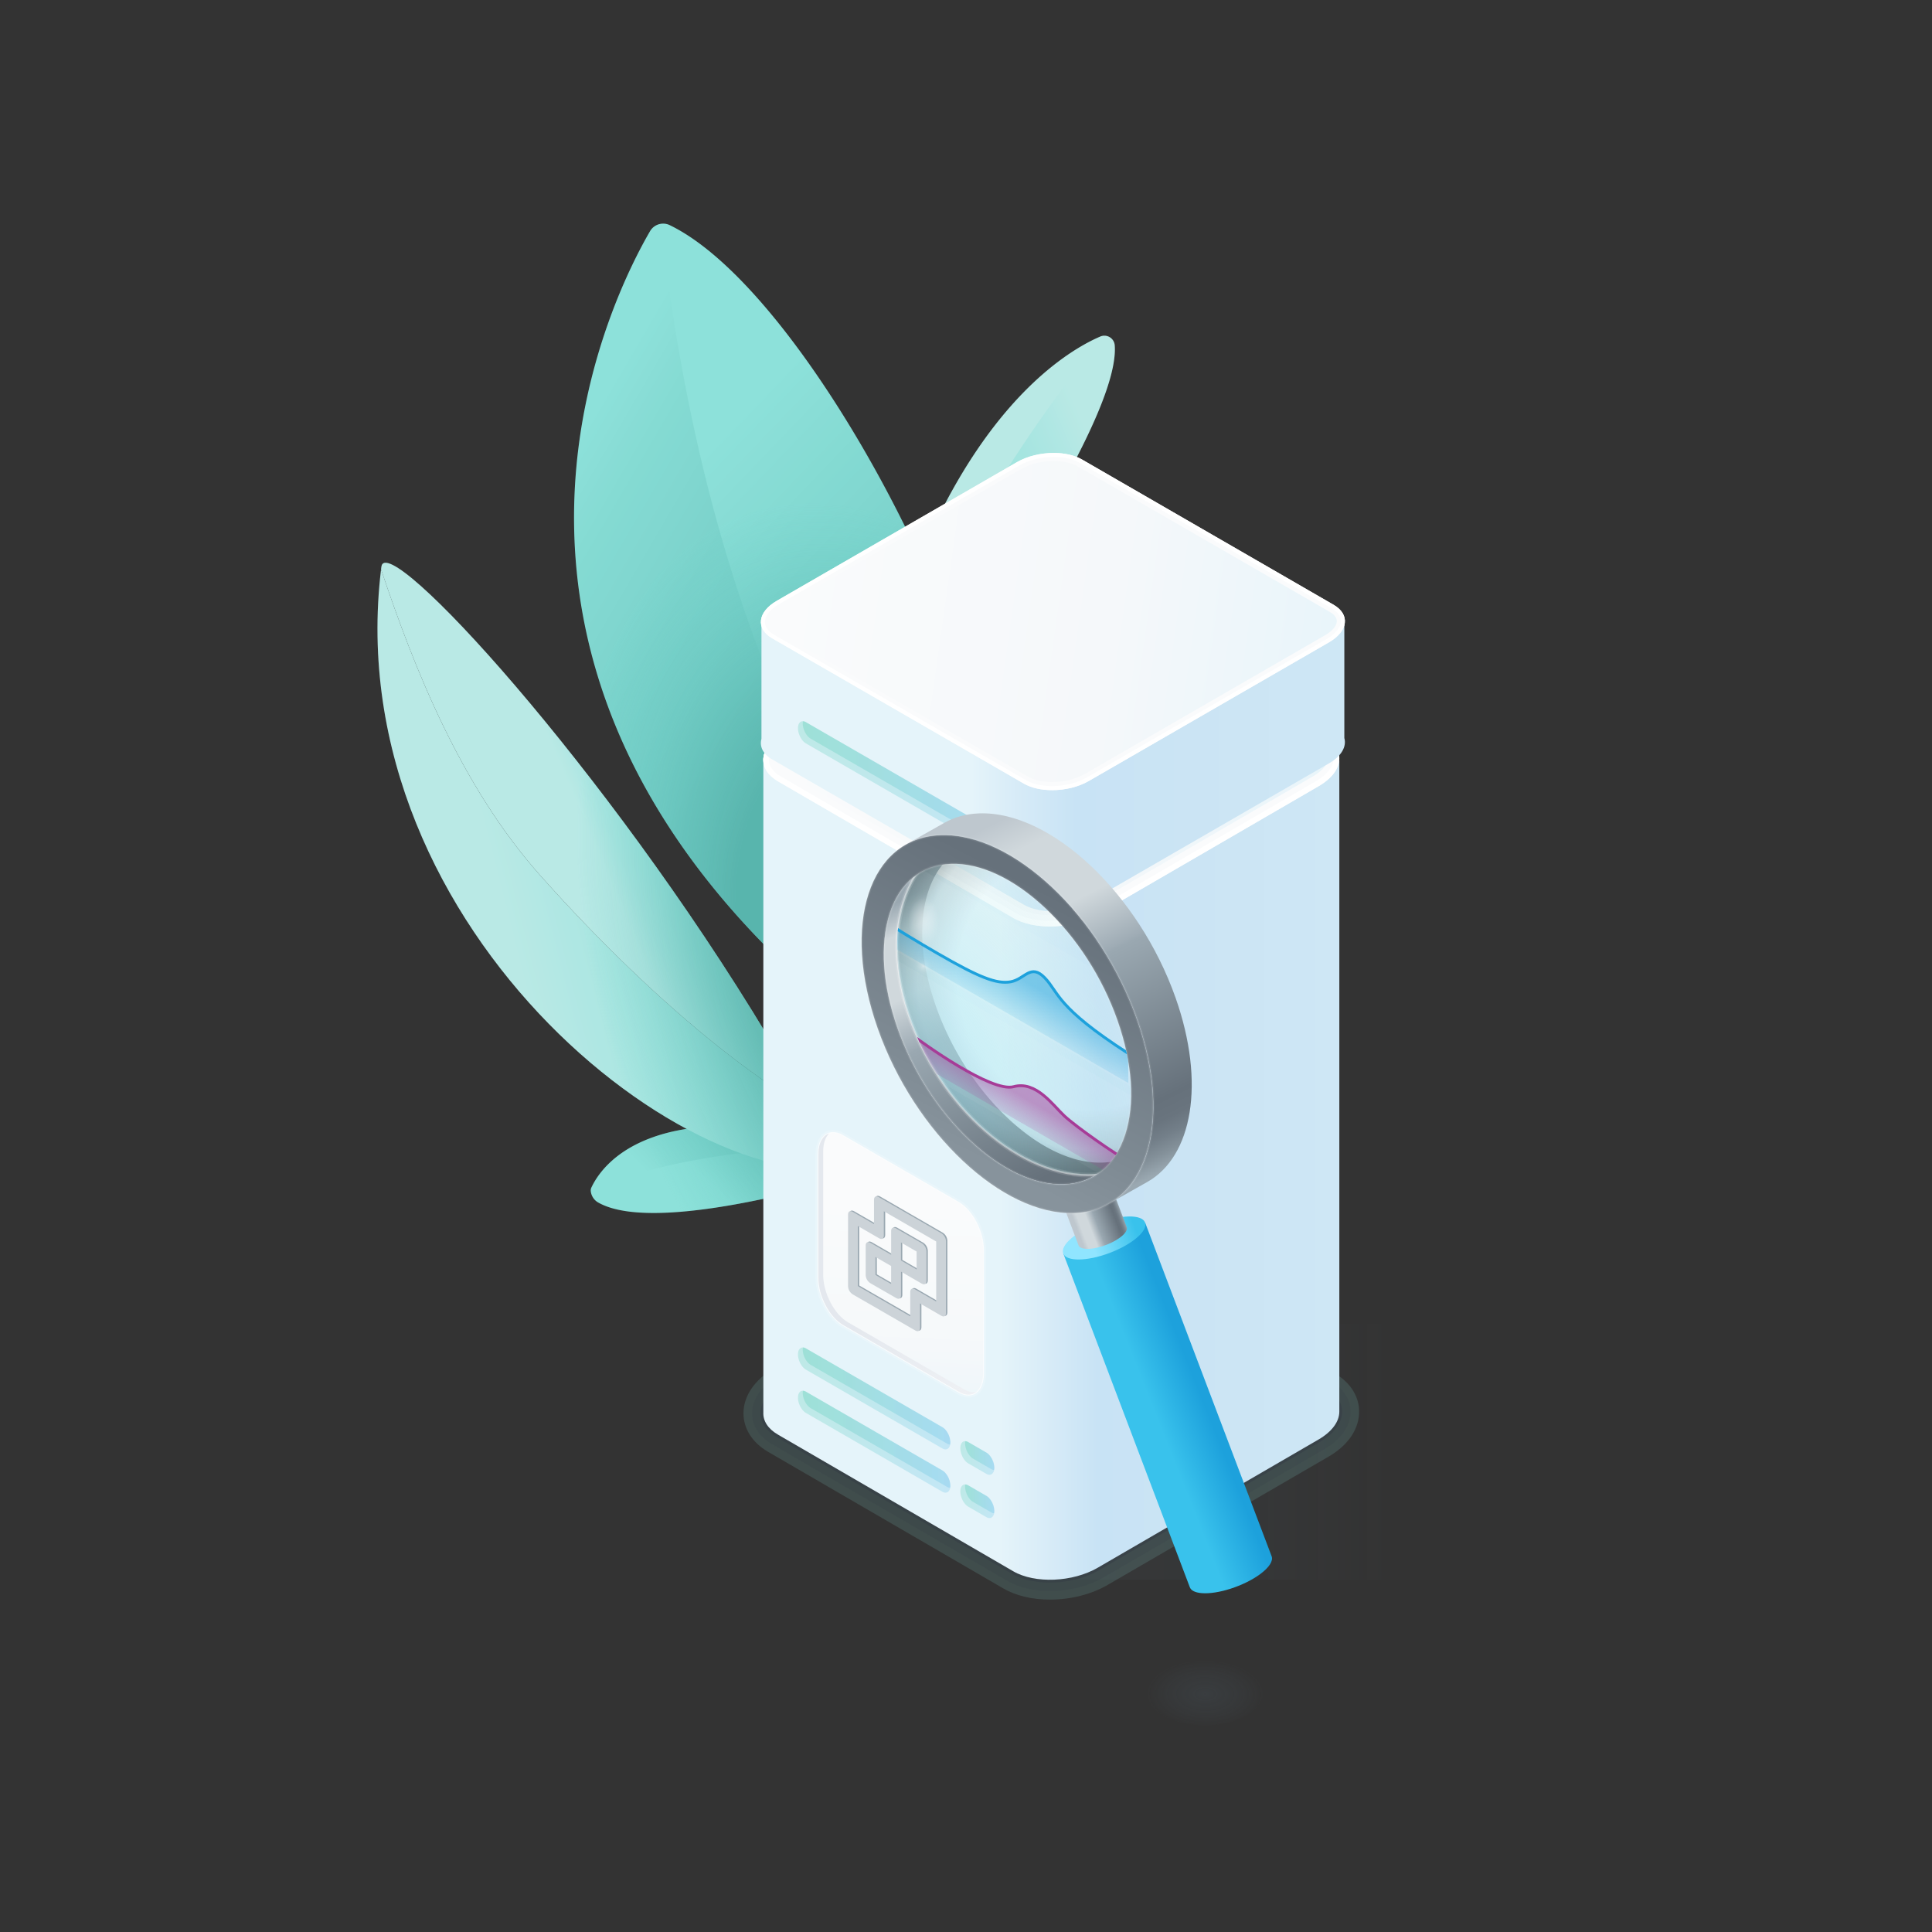 <svg xmlns="http://www.w3.org/2000/svg" xmlns:xlink="http://www.w3.org/1999/xlink" viewBox="0 0 2500 2500"><rect x="0" y="0" width="2500" height="2500" fill="#333333" stroke="none"/><defs><style>.cls-1,.cls-16,.cls-24,.cls-46,.cls-47,.cls-51,.cls-53,.cls-59,.cls-61{fill:none;}.cls-2{fill:url(#linear-gradient);}.cls-3{fill:url(#linear-gradient-2);}.cls-4{fill:url(#linear-gradient-3);}.cls-5{fill:url(#linear-gradient-4);}.cls-6{fill:url(#linear-gradient-5);}.cls-7{fill:url(#linear-gradient-6);}.cls-8{fill:url(#linear-gradient-7);}.cls-9{fill:url(#linear-gradient-8);}.cls-10{fill:url(#Degradado_sin_nombre_20);}.cls-11{fill:url(#Degradado_sin_nombre_28);}.cls-12{opacity:0.16;}.cls-13{fill:#85d8d1;}.cls-14{opacity:0.18;}.cls-15{fill:#333a45;}.cls-16{stroke:#333a45;stroke-width:7.33px;opacity:0.47;}.cls-17{fill:url(#Nueva_muestra_de_degradado_11);}.cls-18{fill:#fafbfc;}.cls-19,.cls-57,.cls-60{fill:#fff;}.cls-20{fill:url(#linear-gradient-9);}.cls-21{fill:#f1f3f6;}.cls-22{fill:url(#linear-gradient-10);}.cls-23{fill:url(#Degradado_sin_nombre_97);}.cls-24,.cls-46,.cls-47,.cls-51,.cls-53{stroke:#fff;}.cls-24{stroke-width:1.06px;opacity:0.75;}.cls-25{opacity:0.2;}.cls-26{fill:#9aa8b1;}.cls-26,.cls-27{fill-rule:evenodd;}.cls-27{fill:#ccd3d8;}.cls-28{fill:url(#linear-gradient-11);}.cls-29{fill:url(#Nueva_muestra_de_degradado_11-3);}.cls-30,.cls-31,.cls-32,.cls-33,.cls-34,.cls-35,.cls-36,.cls-37,.cls-38,.cls-39{fill-opacity:0.17;}.cls-30{fill:url(#Nueva_muestra_de_degradado_58);}.cls-31{fill:url(#Nueva_muestra_de_degradado_58-2);}.cls-32{fill:url(#Nueva_muestra_de_degradado_58-3);}.cls-33{fill:url(#Nueva_muestra_de_degradado_58-4);}.cls-34{fill:url(#Nueva_muestra_de_degradado_58-5);}.cls-35{fill:url(#Nueva_muestra_de_degradado_58-6);}.cls-36{fill:url(#Nueva_muestra_de_degradado_58-7);}.cls-37{fill:url(#Nueva_muestra_de_degradado_58-8);}.cls-38{fill:url(#Nueva_muestra_de_degradado_58-9);}.cls-39{fill:url(#Nueva_muestra_de_degradado_58-10);}.cls-40{fill:url(#linear-gradient-12);}.cls-41{fill:url(#linear-gradient-13);}.cls-42{fill:url(#linear-gradient-14);}.cls-43{fill:url(#linear-gradient-15);}.cls-44{fill:url(#linear-gradient-16);}.cls-45{fill:url(#radial-gradient);}.cls-46{stroke-width:2.39px;opacity:0.25;}.cls-47{stroke-width:5.97px;}.cls-47,.cls-52{opacity:0.07;}.cls-48{fill:url(#radial-gradient-2);}.cls-49{fill:url(#linear-gradient-17);}.cls-50{opacity:0.15;}.cls-51{stroke-width:1.19px;}.cls-53{stroke-width:3.58px;}.cls-54{fill:url(#radial-gradient-3);}.cls-55{fill:url(#radial-gradient-4);}.cls-56{clip-path:url(#clip-path);}.cls-57{opacity:0.05;}.cls-58{fill:url(#linear-gradient-18);}.cls-59{stroke:#a63c97;}.cls-59,.cls-61{stroke-linecap:round;stroke-miterlimit:10;stroke-width:3.71px;}.cls-60{opacity:0.4;}.cls-61{stroke:#1da1dc;}.cls-62{fill:url(#linear-gradient-19);}.cls-63{fill:url(#radial-gradient-5);}</style><linearGradient id="linear-gradient" x1="997.42" y1="1499.09" x2="1094.75" y2="1370.3" gradientTransform="matrix(0.99, 0.16, -0.16, 0.99, 142.99, -70.27)" gradientUnits="userSpaceOnUse"><stop offset="0" stop-color="#91e2db"/><stop offset="0.2" stop-color="#88dbd4"/><stop offset="0.59" stop-color="#7dd2cb"/><stop offset="1" stop-color="#79cfc8"/></linearGradient><linearGradient id="linear-gradient-2" x1="1039.06" y1="1467.79" x2="1148.38" y2="1306.06" xlink:href="#linear-gradient"/><linearGradient id="linear-gradient-3" x1="695.59" y1="1135.13" x2="983.1" y2="1010.84" gradientTransform="matrix(0.99, 0.16, -0.16, 0.99, 142.99, -70.27)" gradientUnits="userSpaceOnUse"><stop offset="0" stop-color="#c2ebe8"/><stop offset="1" stop-color="#91e2db"/></linearGradient><linearGradient id="linear-gradient-4" x1="815.88" y1="1069.72" x2="964.13" y2="976.88" gradientTransform="matrix(0.99, 0.16, -0.16, 0.99, 142.99, -70.27)" gradientUnits="userSpaceOnUse"><stop offset="0" stop-color="#c2ebe8"/><stop offset="0.16" stop-color="#b3e8e4"/><stop offset="0.43" stop-color="#a0e5df"/><stop offset="0.7" stop-color="#95e3dc"/><stop offset="1" stop-color="#91e2db"/></linearGradient><linearGradient id="linear-gradient-5" x1="671.61" y1="599.13" x2="1025.01" y2="735.4" xlink:href="#linear-gradient"/><linearGradient id="linear-gradient-6" x1="848.24" y1="540.54" x2="1111.34" y2="722.31" gradientTransform="matrix(0.99, 0.16, -0.16, 0.99, 142.99, -70.27)" gradientUnits="userSpaceOnUse"><stop offset="0" stop-color="#91e2db"/><stop offset="1" stop-color="#79cfc8"/></linearGradient><linearGradient id="linear-gradient-7" x1="1204.12" y1="609.69" x2="1151.71" y2="716.01" xlink:href="#linear-gradient-4"/><linearGradient id="linear-gradient-8" x1="1390" y1="489.22" x2="1102.48" y2="673.41" xlink:href="#linear-gradient-4"/><radialGradient id="Degradado_sin_nombre_20" cx="1257.37" cy="1166.93" r="608.81" gradientTransform="matrix(0.93, -0.36, 0.58, 1.5, -653.57, -18.61)" gradientUnits="userSpaceOnUse"><stop offset="0.36" stop-color="#43a39b" stop-opacity="0.6"/><stop offset="0.45" stop-color="#4db0a8" stop-opacity="0.47"/><stop offset="0.65" stop-color="#66d3ca" stop-opacity="0.15"/><stop offset="0.67" stop-color="#6ad8cf" stop-opacity="0.1"/></radialGradient><linearGradient id="Degradado_sin_nombre_28" x1="1349.76" y1="1878.62" x2="1800.52" y2="1878.62" gradientUnits="userSpaceOnUse"><stop offset="0" stop-color="#5d7586" stop-opacity="0.07"/><stop offset="0.64" stop-color="#5d7586" stop-opacity="0.05"/><stop offset="1" stop-color="#5d7586" stop-opacity="0"/></linearGradient><linearGradient id="Nueva_muestra_de_degradado_11" x1="1011.72" y1="933.08" x2="1781.57" y2="1042.02" gradientUnits="userSpaceOnUse"><stop offset="0" stop-color="#fafbfc"/><stop offset="0.55" stop-color="#f5f8fa"/><stop offset="0.99" stop-color="#e6f4fa"/><stop offset="0.99" stop-color="#d4ecf6" stop-opacity="0.9"/></linearGradient><linearGradient id="linear-gradient-9" x1="987.71" y1="1514.02" x2="1733.08" y2="1514.02" gradientUnits="userSpaceOnUse"><stop offset="0" stop-color="#e5f4fa"/><stop offset="0.41" stop-color="#e5f4fa"/><stop offset="0.51" stop-color="#d5eaf7"/><stop offset="0.58" stop-color="#c8e3f5"/><stop offset="0.74" stop-color="#cbe4f4"/><stop offset="1" stop-color="#cee7f5"/></linearGradient><linearGradient id="linear-gradient-10" x1="1269.82" y1="1835.05" x2="1070.73" y2="1453.73" gradientUnits="userSpaceOnUse"><stop offset="0" stop-color="#d8dee6" stop-opacity="0"/><stop offset="0.41" stop-color="#d8dee6" stop-opacity="0.5"/></linearGradient><linearGradient id="Degradado_sin_nombre_97" x1="1172.52" y1="1555.58" x2="1156.88" y2="1895.16" gradientUnits="userSpaceOnUse"><stop offset="0" stop-color="#fafbfc"/><stop offset="0.48" stop-color="#f6f9fa"/><stop offset="0.55" stop-color="#f5f8fa"/><stop offset="0.99" stop-color="#e5f4fa"/></linearGradient><linearGradient id="linear-gradient-11" x1="984.57" y1="991.69" x2="1740.31" y2="991.69" gradientUnits="userSpaceOnUse"><stop offset="0" stop-color="#e5f4fa"/><stop offset="0.36" stop-color="#e5f4fa"/><stop offset="0.45" stop-color="#d5eaf7"/><stop offset="0.54" stop-color="#c8e3f5"/><stop offset="0.74" stop-color="#cbe4f4"/><stop offset="1" stop-color="#cee7f5"/></linearGradient><linearGradient id="Nueva_muestra_de_degradado_11-3" x1="1006.8" y1="753.96" x2="1792.09" y2="865.08" xlink:href="#Nueva_muestra_de_degradado_11"/><linearGradient id="Nueva_muestra_de_degradado_58" x1="1032.57" y1="1015.63" x2="1286.63" y2="1015.63" gradientUnits="userSpaceOnUse"><stop offset="0.01" stop-color="#00b287"/><stop offset="0.33" stop-color="#08ad9f"/><stop offset="1" stop-color="#1da1dc"/></linearGradient><linearGradient id="Nueva_muestra_de_degradado_58-2" x1="1038.75" y1="1012.54" x2="1286.63" y2="1012.54" xlink:href="#Nueva_muestra_de_degradado_58"/><linearGradient id="Nueva_muestra_de_degradado_58-3" x1="1032.57" y1="1865.53" x2="1229.75" y2="1865.53" xlink:href="#Nueva_muestra_de_degradado_58"/><linearGradient id="Nueva_muestra_de_degradado_58-4" x1="1242.68" y1="1942.61" x2="1286.63" y2="1942.61" xlink:href="#Nueva_muestra_de_degradado_58"/><linearGradient id="Nueva_muestra_de_degradado_58-5" x1="1038.75" y1="1862.44" x2="1229.75" y2="1862.44" xlink:href="#Nueva_muestra_de_degradado_58"/><linearGradient id="Nueva_muestra_de_degradado_58-6" x1="1248.86" y1="1939.51" x2="1286.63" y2="1939.51" xlink:href="#Nueva_muestra_de_degradado_58"/><linearGradient id="Nueva_muestra_de_degradado_58-7" x1="1032.57" y1="1809.53" x2="1229.75" y2="1809.53" xlink:href="#Nueva_muestra_de_degradado_58"/><linearGradient id="Nueva_muestra_de_degradado_58-8" x1="1242.68" y1="1886.61" x2="1286.63" y2="1886.61" xlink:href="#Nueva_muestra_de_degradado_58"/><linearGradient id="Nueva_muestra_de_degradado_58-9" x1="1038.75" y1="1806.44" x2="1229.75" y2="1806.44" xlink:href="#Nueva_muestra_de_degradado_58"/><linearGradient id="Nueva_muestra_de_degradado_58-10" x1="1248.86" y1="1883.51" x2="1286.63" y2="1883.51" xlink:href="#Nueva_muestra_de_degradado_58"/><linearGradient id="linear-gradient-12" x1="1556.16" y1="1810.47" x2="1496.55" y2="1834.14" gradientUnits="userSpaceOnUse"><stop offset="0" stop-color="#1da1dc"/><stop offset="1" stop-color="#39c2ec"/></linearGradient><linearGradient id="linear-gradient-13" x1="1468.11" y1="1586.26" x2="1412.07" y2="1608.51" gradientTransform="translate(660.63 -402.46) rotate(20.76)" gradientUnits="userSpaceOnUse"><stop offset="0" stop-color="#39c2ec"/><stop offset="1" stop-color="#90e5ff"/></linearGradient><linearGradient id="linear-gradient-14" x1="1449.07" y1="1563.01" x2="1391.65" y2="1584.93" gradientUnits="userSpaceOnUse"><stop offset="0" stop-color="#9aa8b1"/><stop offset="0.04" stop-color="#84919a"/><stop offset="0.08" stop-color="#737f89"/><stop offset="0.12" stop-color="#69747e"/><stop offset="0.17" stop-color="#66717b"/><stop offset="0.57" stop-color="#9aa8b1"/><stop offset="0.58" stop-color="#9facb5"/><stop offset="0.73" stop-color="#d0d8dc"/><stop offset="0.91" stop-color="#d0d8dc"/><stop offset="1" stop-color="#bec7ce"/></linearGradient><linearGradient id="linear-gradient-15" x1="1372.85" y1="1536.63" x2="1185.62" y2="1155.42" gradientUnits="userSpaceOnUse"><stop offset="0.05" stop-color="#66717b"/><stop offset="0.57" stop-color="#9aa8b1"/><stop offset="0.58" stop-color="#9facb5"/><stop offset="0.73" stop-color="#d0d8dc"/><stop offset="0.91" stop-color="#d0d8dc"/><stop offset="1" stop-color="#9aa8b1"/></linearGradient><linearGradient id="linear-gradient-16" x1="1506.86" y1="1514.62" x2="1286.33" y2="1065.63" xlink:href="#linear-gradient-14"/><radialGradient id="radial-gradient" cx="1409.27" cy="1264.17" r="300.48" gradientUnits="userSpaceOnUse"><stop offset="0.57" stop-opacity="0"/><stop offset="0.74" stop-color="#020203" stop-opacity="0.12"/><stop offset="0.89" stop-color="#080a0e" stop-opacity="0.51"/><stop offset="1" stop-color="#10141b"/></radialGradient><radialGradient id="radial-gradient-2" cx="999.52" cy="1510.98" r="609.55" gradientUnits="userSpaceOnUse"><stop offset="0" stop-color="#90e5ff"/><stop offset="0.18" stop-color="#9ae6fa" stop-opacity="0.8"/><stop offset="0.59" stop-color="#afe9f1" stop-opacity="0.37"/><stop offset="0.87" stop-color="#bdeaea" stop-opacity="0.1"/><stop offset="1" stop-color="#c2ebe8" stop-opacity="0"/></radialGradient><linearGradient id="linear-gradient-17" x1="1384.3" y1="1168.58" x2="1224.58" y2="1478.53" gradientUnits="userSpaceOnUse"><stop offset="0" stop-color="#66717b"/><stop offset="0.79" stop-color="#7f8b94"/><stop offset="1" stop-color="#87939c"/></linearGradient><radialGradient id="radial-gradient-3" cx="1194.93" cy="596.9" r="22.23" gradientTransform="translate(0 231.33) scale(1 1.61)" gradientUnits="userSpaceOnUse"><stop offset="0" stop-color="#fff" stop-opacity="0.4"/><stop offset="0.15" stop-color="#fff" stop-opacity="0.37"/><stop offset="0.37" stop-color="#fff" stop-opacity="0.29"/><stop offset="0.63" stop-color="#fff" stop-opacity="0.16"/><stop offset="0.87" stop-color="#fff" stop-opacity="0.02"/><stop offset="1" stop-color="#fff" stop-opacity="0"/></radialGradient><radialGradient id="radial-gradient-4" cx="1194.93" cy="1250.26" r="12.39" gradientUnits="userSpaceOnUse"><stop offset="0" stop-color="#fff" stop-opacity="0.4"/><stop offset="0.18" stop-color="#fff" stop-opacity="0.27"/><stop offset="0.4" stop-color="#fff" stop-opacity="0.15"/><stop offset="0.61" stop-color="#fff" stop-opacity="0.07"/><stop offset="0.81" stop-color="#fff" stop-opacity="0.02"/><stop offset="1" stop-color="#fff" stop-opacity="0"/></radialGradient><clipPath id="clip-path"><path class="cls-1" d="M1455.94,1468.27c-7.65,23.5-20.48,41.06-37.44,51.84h0c-3.49.27-7,.42-10.66.42-96,0-201.71-98.91-236.17-220.93-18.7-66.19-12.56-125.6,12.28-166.09,13-9.68,28.65-15.06,46.52-15.69,38-1.33,81.34,19,122,57.23s73.86,89.76,93.39,145.15S1469,1428.16,1455.94,1468.27Z"/></clipPath><linearGradient id="linear-gradient-18" x1="-6825.83" y1="-7563.11" x2="-6825.83" y2="-7641.35" gradientTransform="matrix(0.59, 0.34, 0, 0.68, 5334.55, 8926.86)" gradientUnits="userSpaceOnUse"><stop offset="0" stop-color="#a63c97" stop-opacity="0"/><stop offset="1" stop-color="#a63c97" stop-opacity="0.5"/></linearGradient><linearGradient id="linear-gradient-19" x1="-6827.83" y1="-7756.31" x2="-6827.83" y2="-7864.25" gradientTransform="matrix(0.59, 0.34, 0, 0.68, 5334.55, 8926.86)" gradientUnits="userSpaceOnUse"><stop offset="0" stop-color="#1da1dc" stop-opacity="0"/><stop offset="1" stop-color="#1da1dc" stop-opacity="0.5"/></linearGradient><radialGradient id="radial-gradient-5" cx="1477.88" cy="2138.46" r="76.2" gradientTransform="matrix(-0.41, 0.71, -0.41, -0.7, 3037.66, 2637.4)" gradientUnits="userSpaceOnUse"><stop offset="0" stop-color="#5d7586" stop-opacity="0.15"/><stop offset="0.64" stop-color="#5d7586" stop-opacity="0.07"/><stop offset="1" stop-color="#5d7586" stop-opacity="0"/></radialGradient></defs><g id="Plant"><g id="Plant2"><path class="cls-2" d="M764.46,1541.32c92.64,5.17,226.53-37.66,355.2-39.45,3.82-.06-9.16-19-5.34-19.06-267.56-71-334.72,23-349.16,54.08A9.11,9.11,0,0,0,764.46,1541.32Z"/><path class="cls-3" d="M1131.44,1513.09l-14.67-29.62-2.45-.66c-132.7.91-262.37,18-349.86,58.51a19.32,19.32,0,0,0,8.74,14.19C854.45,1603.62,1131.44,1513.09,1131.44,1513.09Z"/><path class="cls-4" d="M1131.64,1504.92c-216.08,74-695.43-298.49-638.54-768.18,42.77,127.78,103.25,280.65,205.78,395.84,151.71,170.43,321,308.93,433.52,340.88C1142.16,1488.92,1143.93,1500.72,1131.64,1504.92Z"/><path class="cls-5" d="M1132.4,1473.46c-112.55-32-281.81-170.45-433.52-340.88-102.53-115.19-163-268.06-205.78-395.84.12-1.08.26-2.17.39-3.26C499.78,683.7,784,992.72,993.35,1340.86,993.35,1340.86,1101.9,1425.09,1132.4,1473.46Z"/><path class="cls-6" d="M1157.65,1121.81c-67.1,42.08-168.76,100.64-168.76,100.64-408.55-417.2-196.19-840-147.72-923.3a19.57,19.57,0,0,1,13.63-9.47C905.07,443,958.39,816.68,1157.65,1121.81Z"/><path class="cls-7" d="M1238.74,1070.83c-15,2.72-62.18,30.38-111.57,61.36C927.91,827.06,875,460.27,854.8,289.68a19.54,19.54,0,0,1,11.86,1.68C1079.18,394.4,1379,1045.4,1238.74,1070.83Z"/><path class="cls-8" d="M1429.81,434.41c-54.64,134.45-199,329.65-286.59,516.56-2.6,5.55-18.67-13-21.24-7.42,84.87-387.31,251.62-486.52,301.62-508A13.52,13.52,0,0,1,1429.81,434.41Z"/><path class="cls-9" d="M1150,967.88l-28.79-20.78c.25-1.19.51-2.37.77-3.55,89.08-192.74,197.23-381.35,307.83-509.14a13.49,13.49,0,0,1,12.66,12.45C1451.23,564,1150,967.88,1150,967.88Z"/><path class="cls-10" d="M1132.4,1473.46c9.76,15.46,11.53,27.26-.76,31.46-1.21.42-2.43.8-3.65,1.18l3.45,7s-277,90.53-358.24,42.42a19.32,19.32,0,0,1-8.74-14.19,9.11,9.11,0,0,1,.7-4.43c9-19.3,38.26-62.86,123.23-76.11-211.67-113.47-435.15-394.88-395.29-724,.12-1.08.26-2.17.39-3.26C499.78,683.7,784,992.72,993.35,1340.86,993.35,1340.86,1101.9,1425.09,1132.4,1473.46Zm310.07-1026.6a13.53,13.53,0,0,0-18.87-11.36c-38.63,16.63-146.94,79.64-233.35,286C1106.43,539.43,975.17,344,866.66,291.36a19.59,19.59,0,0,0-25.49,7.79c-48.47,83.26-260.83,506.1,147.72,923.3,0,0,101.66-58.56,168.76-100.64l-3.93-6.07c38.94-23.77,72.76-42.69,85-44.91,52.32-9.49,43.38-106.08.57-228.79C1327.36,713.22,1448.06,521.63,1442.47,446.86Z"/></g></g><g id="vHost"><polygon class="cls-11" points="1351.82 2044.2 1800.52 2044.2 1800.52 1713.04 1349.76 1713.04 1351.82 2044.2"/><g class="cls-12"><path class="cls-13" d="M1362.17,1611.35c17.8,0,34.78,3.61,47.47,11l304.51,176.84c13.13,7.62,19.33,17.9,18.87,28.6-.45,12.15-9.5,24.87-26.71,34.86l-71.81,41.69-214.07,124.32c-17.69,10.28-40.36,15.55-61.84,15.55-17.79,0-34.76-3.61-47.44-11l-224.89-130.58-79.62-46.26c-12.7-7.37-18.93-17.22-18.93-27.57,0-12.47,9.07-25.62,26.77-35.88l285.87-166c17.69-10.27,40.35-15.53,61.82-15.53m0-25.66v0h0c-27.06,0-53.58,6.74-74.69,19l-285.89,166c-25.12,14.57-39.54,35.74-39.54,58.07,0,19.93,11.55,38.07,31.7,49.77l79.62,46.25,224.89,130.59c16.26,9.45,37.13,14.46,60.33,14.46,27.08,0,53.62-6.76,74.73-19l214.07-124.32,71.81-41.69c11.4-6.62,20.57-14.49,27.26-23.39,7.55-10,11.77-21.33,12.2-32.65.86-20.76-10.67-39.64-31.63-51.81l-304.5-176.83c-16.27-9.46-37.14-14.46-60.35-14.46Z"/></g><g class="cls-14"><path class="cls-15" d="M1362.17,1611.35c17.8,0,34.78,3.61,47.47,11l304.51,176.84c13.13,7.62,19.33,17.9,18.87,28.6-.45,12.15-9.5,24.87-26.71,34.86l-71.81,41.69-214.07,124.32c-17.69,10.28-40.36,15.55-61.84,15.55-17.79,0-34.76-3.61-47.44-11l-224.89-130.58-79.62-46.26c-12.7-7.37-18.93-17.22-18.93-27.57,0-12.47,9.07-25.62,26.77-35.88l285.87-166c17.69-10.27,40.35-15.53,61.82-15.53m0-14.67v0h0c-24.78,0-50,6.39-69.18,17.51l-285.88,166c-21.64,12.55-34.06,30.25-34.06,48.56,0,16.14,9.31,30.44,26.22,40.25l79.62,46.26,224.89,130.59c14.59,8.48,33.55,13,54.81,13,24.8,0,50-6.39,69.21-17.54L1641.86,1917l71.81-41.69c10.12-5.88,18.2-12.77,24-20.49,6.2-8.25,9.65-17.39,10-26.46.7-16.56-8.84-31.82-26.16-41.87L1417,1609.66c-14.6-8.49-33.56-13-54.83-13Z"/></g><path class="cls-16" d="M1733,1827.78c-.45,12.15-9.5,24.87-26.71,34.86l-71.81,41.69-214.07,124.32c-32.35,18.79-81.28,20.85-109.28,4.56l-224.89-130.58-79.62-46.26c-12.7-7.37-18.93-17.22-18.93-27.57,0-12.47,9.07-25.62,26.77-35.88l285.87-166c32.35-18.77,81.29-20.82,109.29-4.54l304.51,176.84C1727.28,1806.8,1733.48,1817.08,1733,1827.78Z"/><path class="cls-17" d="M1358.59,1191.51c-17.13,0-32.68-3.55-43.76-10l-224.89-130.59-79.62-46.25c-7-4-15.28-11-15.28-21.23s8.43-21,23.11-29.55l285.89-166c15.92-9.24,37.11-14.54,58.13-14.54,17.15,0,32.7,3.55,43.79,10l304.51,176.84c10.17,5.91,15.58,13.7,15.23,22-.38,10-8.79,20.54-23.07,28.83l-71.81,41.69L1416.75,1177C1400.82,1186.21,1379.63,1191.51,1358.59,1191.51Z"/><path class="cls-18" d="M1362.18,766v14.67c15.87,0,30.11,3.19,40.1,9l304.51,176.85c4.46,2.58,11.89,8,11.58,15.28v.08c-.28,7.33-7.54,15.83-19.42,22.73l-71.82,41.69-214.06,124.32c-14.84,8.63-34.7,13.57-54.48,13.57-15.86,0-30.09-3.2-40.08-9l-224.88-130.59L1014,998.33c-4.34-2.52-11.62-7.8-11.62-14.88,0-7.35,7.45-16.24,19.46-23.21l285.87-166c14.84-8.61,34.69-13.54,54.47-13.54V766m0,0c-21.47,0-44.13,5.27-61.82,15.53l-285.87,166c-17.7,10.26-26.77,23.41-26.77,35.89,0,10.34,6.23,20.19,18.93,27.57l79.62,46.25,224.89,130.59c12.68,7.37,29.65,11,47.44,11,21.48,0,44.15-5.28,61.84-15.56L1634.5,1059l71.81-41.69c17.21-10,26.26-22.71,26.71-34.86.46-10.69-5.74-21-18.87-28.6L1409.64,777c-12.69-7.38-29.67-11-47.47-11Z"/><path class="cls-19" d="M1362.18,766v7.33h0c17.14,0,32.69,3.55,43.78,10l304.51,176.85c10.17,5.9,15.58,13.69,15.23,22-.38,10-8.79,20.51-23.07,28.8l-71.81,41.69L1416.75,1177c-15.93,9.26-37.12,14.56-58.16,14.56-17.13,0-32.68-3.55-43.76-10l-224.89-130.59-79.62-46.26c-7-4-15.28-11-15.28-21.22s8.43-21,23.12-29.55l285.87-166c15.93-9.24,37.12-14.54,58.14-14.54V766m0,0c-21.47,0-44.13,5.27-61.82,15.53l-285.87,166c-17.7,10.26-26.77,23.41-26.77,35.89,0,10.34,6.23,20.19,18.93,27.57l79.62,46.25,224.89,130.59c12.68,7.37,29.65,11,47.44,11,21.48,0,44.15-5.28,61.84-15.56L1634.5,1059l71.81-41.69c17.21-10,26.26-22.71,26.71-34.86.46-10.69-5.74-21-18.87-28.6L1409.64,777c-12.69-7.38-29.67-11-47.47-11Z"/><path class="cls-20" d="M1733.08,983.84v842.89c0,12.48-9.08,25.63-26.77,35.92l-285.88,166c-32.35,18.8-81.28,20.82-109.28,4.57l-304.51-176.85c-13.13-7.61-19.33-17.87-18.88-28.59h0V984.87c0,10.34,744.86,11.12,745.31-1Z"/><path class="cls-17" d="M1358.59,1191.51c-17.13,0-32.68-3.55-43.76-10l-224.89-130.59-79.62-46.25c-7-4-15.28-11-15.28-21.23s8.43-21,23.11-29.55l285.89-166c15.92-9.24,37.11-14.54,58.13-14.54,17.15,0,32.7,3.55,43.79,10l304.51,176.84c10.17,5.91,15.58,13.7,15.23,22-.38,10-8.79,20.54-23.07,28.83l-71.81,41.69L1416.75,1177C1400.82,1186.21,1379.63,1191.51,1358.59,1191.51Z"/><path class="cls-18" d="M1362.18,766v14.67c15.87,0,30.11,3.19,40.1,9l304.51,176.85c4.46,2.58,11.89,8,11.58,15.28v.08c-.28,7.33-7.54,15.83-19.42,22.73l-71.82,41.69-214.06,124.32c-14.84,8.63-34.7,13.57-54.48,13.57-15.86,0-30.09-3.2-40.08-9l-224.88-130.59L1014,998.33c-4.34-2.52-11.62-7.8-11.62-14.88,0-7.35,7.45-16.24,19.46-23.21l285.87-166c14.84-8.61,34.69-13.54,54.47-13.54V766m0,0c-21.47,0-44.13,5.27-61.82,15.53l-285.87,166c-17.7,10.26-26.77,23.41-26.77,35.89,0,10.34,6.23,20.19,18.93,27.57l79.62,46.25,224.89,130.59c12.68,7.37,29.65,11,47.44,11,21.48,0,44.15-5.28,61.84-15.56L1634.5,1059l71.81-41.69c17.21-10,26.26-22.71,26.71-34.86.46-10.69-5.74-21-18.87-28.6L1409.64,777c-12.69-7.38-29.67-11-47.47-11Z"/><path class="cls-19" d="M1362.18,766v7.33h0c17.14,0,32.69,3.55,43.78,10l304.51,176.85c10.17,5.9,15.58,13.69,15.23,22-.38,10-8.79,20.51-23.07,28.8l-71.81,41.69L1416.75,1177c-15.93,9.26-37.12,14.56-58.16,14.56-17.13,0-32.68-3.55-43.76-10l-224.89-130.59-79.62-46.26c-7-4-15.28-11-15.28-21.22s8.43-21,23.12-29.55l285.87-166c15.93-9.24,37.12-14.54,58.14-14.54V766m0,0c-21.47,0-44.13,5.27-61.82,15.53l-285.87,166c-17.7,10.26-26.77,23.41-26.77,35.89,0,10.34,6.23,20.19,18.93,27.57l79.62,46.25,224.89,130.59c12.68,7.37,29.65,11,47.44,11,21.48,0,44.15-5.28,61.84-15.56L1634.5,1059l71.81-41.69c17.21-10,26.26-22.71,26.71-34.86.46-10.69-5.74-21-18.87-28.6L1409.64,777c-12.69-7.38-29.67-11-47.47-11Z"/><path class="cls-21" d="M1272.65,1617.37V1777c0,11-3.1,19.25-8.21,23.9-5.91,5.39-14.49,6-24,.46l-149.73-86.44c-17.8-10.28-32.23-37.85-32.23-61.59V1493.71c0-15.27,6-25.24,15-27.66,5-1.35,10.9-.37,17.25,3.29l149.73,86.45C1258.21,1566.07,1272.65,1593.64,1272.65,1617.37Z"/><path class="cls-22" d="M1272.65,1617.37V1777c0,11-3.1,19.25-8.21,23.9-5.91,5.39-14.49,6-24,.46l-149.73-86.44c-17.8-10.28-32.23-37.85-32.23-61.59V1493.71c0-15.27,6-25.24,15-27.66,5-1.35,10.9-.37,17.25,3.29l149.73,86.45C1258.21,1566.07,1272.65,1593.64,1272.65,1617.37Z"/><path class="cls-23" d="M1272.65,1617.37V1777c0,11-3.1,19.25-8.21,23.9-5,1.35-10.9.37-17.26-3.28l-149.73-86.46c-17.8-10.27-32.23-37.84-32.23-61.57V1490c0-11,3.1-19.24,8.21-23.9,5-1.35,10.9-.37,17.25,3.29l149.73,86.45C1258.21,1566.07,1272.65,1593.64,1272.65,1617.37Z"/><path class="cls-24" d="M1272.65,1617.37V1777c0,11-3.1,19.25-8.21,23.9-5.91,5.39-14.49,6-24,.46l-149.73-86.44c-17.8-10.28-32.23-37.85-32.23-61.59V1493.71c0-15.27,6-25.24,15-27.66,5-1.35,10.9-.37,17.25,3.29l149.73,86.45C1258.21,1566.07,1272.65,1593.64,1272.65,1617.37Z"/><g class="cls-25"><path class="cls-19" d="M1077.89,1465.47a25.89,25.89,0,0,1,12.79,3.87l149.73,86.45c17.8,10.28,32.24,37.85,32.24,61.58V1777c0,11-3.1,19.25-8.21,23.9a16.28,16.28,0,0,1-11.24,4.33,25.76,25.76,0,0,1-12.79-3.87l-149.73-86.44c-17.8-10.28-32.23-37.85-32.23-61.59V1493.71c0-15.27,6-25.24,15-27.66a17.09,17.09,0,0,1,4.46-.58m0-3.18h0a20.15,20.15,0,0,0-5.29.69c-10.85,2.91-17.33,14.4-17.33,30.73v159.58c0,12,3.48,25.24,9.8,37.32s14.9,21.76,24,27l149.73,86.44a28.76,28.76,0,0,0,14.38,4.3,19.5,19.5,0,0,0,13.38-5.16c6-5.43,9.25-14.75,9.25-26.25V1617.37c0-12-3.49-25.23-9.81-37.31s-14.9-21.76-24-27l-149.73-86.45a28.9,28.9,0,0,0-14.38-4.29Z"/></g><path id="VMwareIcon" class="cls-26" d="M1219.55,1594.86l-80.48-46.46c-3.8-2.2-6.34-.76-6.34,3.6v31.24l-27.25-15.73c-3.8-2.2-6.33-.76-6.33,3.6v92.26a13,13,0,0,0,6.33,10.92l80.48,46.47c3.81,2.19,6.34.75,6.34-3.61v-31.23l27.25,15.73c3.8,2.19,6.34.75,6.34-3.61v-92.26A13,13,0,0,0,1219.55,1594.86Zm-6.34,88.6L1186,1667.73c-3.8-2.2-6.33-.75-6.33,3.6v31.24l-67.81-39.15v-77.73l27.25,15.74c3.8,2.19,6.34.75,6.34-3.61v-31.24l67.8,39.15Zm-91.25-72.3v37.78a13,13,0,0,0,6.34,10.92l33,19c3.8,2.19,6.34.75,6.34-3.61v-30.51l26.61,15.37c3.8,2.19,6.34.75,6.34-3.61v-37.78a13,13,0,0,0-6.34-10.92l-33-19c-3.8-2.2-6.34-.76-6.34,3.6v30.51l-26.61-15.36C1124.49,1605.36,1122,1606.8,1122,1611.16Zm45.63-4.17,20.27,11.71V1642l-20.27-11.71Zm-33,18.75,20.28,11.71v23.25L1134.63,1649Z"/><path id="VMwareIcon-2" data-name="VMwareIcon" class="cls-27" d="M1217.79,1595.61l-80.48-46.46c-3.8-2.2-6.34-.75-6.34,3.61V1584l-27.25-15.73c-3.8-2.2-6.33-.75-6.33,3.61v92.25a13,13,0,0,0,6.33,10.93l80.48,46.46c3.81,2.2,6.34.76,6.34-3.6v-31.24l27.25,15.73c3.8,2.2,6.34.75,6.34-3.6v-92.26A13,13,0,0,0,1217.79,1595.61Zm-6.34,88.6-27.25-15.73c-3.8-2.19-6.33-.75-6.33,3.61v31.23l-67.81-39.14v-77.73l27.25,15.73c3.8,2.2,6.34.75,6.34-3.61v-31.23l67.8,39.15Zm-91.25-72.29v37.77a12.94,12.94,0,0,0,6.34,10.92l33,19c3.8,2.19,6.34.75,6.34-3.61v-30.51l26.61,15.37c3.8,2.19,6.34.75,6.34-3.61v-37.77a13,13,0,0,0-6.34-10.93l-33-19c-3.8-2.2-6.34-.75-6.34,3.61v30.51l-26.61-15.37C1122.73,1606.11,1120.2,1607.56,1120.2,1611.92Zm45.63-4.17,20.27,11.71v23.24L1165.83,1631Zm-33,18.75,20.28,11.7v23.25l-20.28-11.71Z"/><path class="cls-28" d="M1719.78,987.74l-310.89,179.5c-24.83,14.33-62.43,15.9-83.92,3.48L999.08,982.57c-12-6.9-16.45-16.71-13.75-26.51V804.28h754.23V955C1742.7,966,1735.91,978.42,1719.78,987.74Z"/><path class="cls-29" d="M1361.41,1017.22c-13.24,0-25.26-2.73-33.84-7.69L1001.71,821.4c-5.43-3.14-11.91-8.55-11.91-16.52s6.54-16.3,17.94-22.88l310.88-179.49c12.29-7.09,28.64-11.16,44.87-11.16,13.24,0,25.25,2.73,33.84,7.68l325.85,188.14c5.44,3.13,11.91,8.54,11.91,16.51s-6.54,16.31-17.93,22.89l-310.88,179.48C1394,1013.15,1377.63,1017.22,1361.41,1017.22Z"/><path class="cls-18" d="M1363.49,586.12v10.46c12.33,0,23.42,2.48,31.22,7L1720.57,791.7c3.47,2,9.29,6.22,9.29,12,0,6-5.73,12.82-15.32,18.36l-310.88,179.48c-11.52,6.65-26.92,10.47-42.25,10.47-12.33,0-23.42-2.48-31.22-7L1004.33,816.87c-3.47-2-9.29-6.23-9.29-12,0-6,5.72-12.81,15.31-18.35L1321.24,607c11.51-6.65,26.91-10.46,42.25-10.46V586.12m0,0c-16.5,0-33.9,4-47.48,11.86L1005.12,777.47c-24.84,14.34-27.54,36-6,48.46L1325,1014.06c9.75,5.63,22.8,8.39,36.46,8.39,16.49,0,33.89-4,47.48-11.87L1719.77,831.1c24.85-14.35,27.54-36,6-48.46L1399.94,594.5c-9.75-5.63-22.79-8.38-36.45-8.38Z"/><path class="cls-19" d="M1363.49,586.12v5.23c13.24,0,25.25,2.73,33.84,7.68l325.85,188.14c5.44,3.13,11.91,8.54,11.91,16.51s-6.53,16.31-17.93,22.89l-310.88,179.48c-12.29,7.1-28.65,11.17-44.87,11.17-13.24,0-25.26-2.73-33.84-7.69L1001.71,821.4c-5.43-3.14-11.91-8.55-11.91-16.52s6.54-16.3,17.94-22.88l310.88-179.49c12.29-7.09,28.64-11.16,44.87-11.16v-5.23m0,0c-16.5,0-33.9,4-47.48,11.86L1005.12,777.47c-24.84,14.34-27.54,36-6,48.46L1325,1014.06c9.75,5.63,22.8,8.39,36.46,8.39,16.49,0,33.89-4,47.48-11.87L1719.77,831.1c24.85-14.35,27.54-36,6-48.46L1399.94,594.5c-9.75-5.63-22.79-8.38-36.45-8.38Z"/><path class="cls-30" d="M1286.63,1089a15.86,15.86,0,0,1-.25,2.86c-.72,3.93-3,6.19-6,6.19a8.29,8.29,0,0,1-4.1-1.24L1042.9,962c-5.71-3.29-10.33-12.13-10.33-19.74,0-5.67,2.56-9,6.23-9h.2a8.31,8.31,0,0,1,3.9,1.23l233.4,134.75C1282,1072.53,1286.63,1081.37,1286.63,1089Z"/><path class="cls-31" d="M1286.63,1089a15.86,15.86,0,0,1-.25,2.86,8.31,8.31,0,0,1-3.9-1.23l-233.4-134.75c-5.7-3.3-10.33-12.14-10.33-19.74a15.86,15.86,0,0,1,.25-2.86,8.31,8.31,0,0,1,3.9,1.23l233.4,134.75C1282,1072.53,1286.63,1081.37,1286.63,1089Z"/><path class="cls-32" d="M1229.75,1922.46a14.9,14.9,0,0,1-.25,2.85c-.72,3.93-3,6.2-6,6.2a8.26,8.26,0,0,1-4.1-1.24L1042.9,1828.35c-5.71-3.29-10.33-12.13-10.33-19.74,0-5.66,2.56-9,6.23-9h.2a8.28,8.28,0,0,1,3.9,1.23l176.52,101.92C1225.12,1906,1229.75,1914.85,1229.75,1922.46Z"/><path class="cls-33" d="M1286.63,1955.3a14.9,14.9,0,0,1-.25,2.85c-.72,3.93-3,6.2-6,6.2a8.26,8.26,0,0,1-4.1-1.24L1253,1949.66c-5.71-3.29-10.33-12.13-10.33-19.74,0-5.67,2.56-9.05,6.23-9.05h.2a8.31,8.31,0,0,1,3.9,1.23l23.29,13.45C1282,1938.85,1286.63,1947.69,1286.63,1955.3Z"/><path class="cls-34" d="M1229.75,1922.46a14.9,14.9,0,0,1-.25,2.85,8.51,8.51,0,0,1-3.9-1.23l-176.52-101.91c-5.7-3.29-10.33-12.13-10.33-19.74a15.86,15.86,0,0,1,.25-2.86,8.28,8.28,0,0,1,3.9,1.23l176.52,101.92C1225.12,1906,1229.75,1914.85,1229.75,1922.46Z"/><path class="cls-35" d="M1286.63,1955.3a14.9,14.9,0,0,1-.25,2.85,8.51,8.51,0,0,1-3.9-1.23l-23.29-13.44c-5.7-3.3-10.33-12.14-10.33-19.74a15.86,15.86,0,0,1,.25-2.86,8.31,8.31,0,0,1,3.9,1.23l23.29,13.45C1282,1938.85,1286.63,1947.69,1286.63,1955.3Z"/><path class="cls-36" d="M1229.75,1866.46a14.9,14.9,0,0,1-.25,2.85c-.72,3.93-3,6.2-6,6.2a8.26,8.26,0,0,1-4.1-1.24L1042.9,1772.35c-5.71-3.29-10.33-12.13-10.33-19.74,0-5.66,2.56-9,6.23-9h.2a8.28,8.28,0,0,1,3.9,1.23l176.52,101.92C1225.12,1850,1229.75,1858.85,1229.75,1866.46Z"/><path class="cls-37" d="M1286.63,1899.3a14.9,14.9,0,0,1-.25,2.85c-.72,3.93-3,6.2-6,6.2a8.26,8.26,0,0,1-4.1-1.24L1253,1893.66c-5.71-3.29-10.33-12.13-10.33-19.74,0-5.67,2.56-9.05,6.23-9.05h.2a8.31,8.31,0,0,1,3.9,1.23l23.29,13.45C1282,1882.85,1286.63,1891.69,1286.63,1899.3Z"/><path class="cls-38" d="M1229.75,1866.46a14.9,14.9,0,0,1-.25,2.85,8.51,8.51,0,0,1-3.9-1.23l-176.52-101.91c-5.7-3.29-10.33-12.13-10.33-19.74a15.86,15.86,0,0,1,.25-2.86,8.28,8.28,0,0,1,3.9,1.23l176.52,101.92C1225.12,1850,1229.75,1858.85,1229.75,1866.46Z"/><path class="cls-39" d="M1286.63,1899.3a14.9,14.9,0,0,1-.25,2.85,8.51,8.51,0,0,1-3.9-1.23l-23.29-13.44c-5.7-3.3-10.33-12.14-10.33-19.74a15.86,15.86,0,0,1,.25-2.86,8.31,8.31,0,0,1,3.9,1.23l23.29,13.45C1282,1882.85,1286.63,1891.69,1286.63,1899.3Z"/></g><g id="MGlass"><g id="MGlass-2" data-name="MGlass"><path class="cls-40" d="M1481.7,1581.79l163.79,432c2.21,5.85-2.85,14.37-15.19,23.38-20.9,15.26-54.72,26.16-75.56,24.33-8.52-.74-13.55-3.5-15.09-7.55l-163.79-432C1377.4,1626,1483.91,1587.64,1481.7,1581.79Z"/><ellipse class="cls-41" cx="1428.78" cy="1601.87" rx="56.6" ry="20.63" transform="translate(-475.06 610.51) rotate(-20.76)"/><path class="cls-42" d="M1435.05,1527.35l22.93,60.49c1.3,3.44-1.68,8.45-9,13.76-12.29,9-32.2,15.39-44.47,14.32-5-.44-8-2.06-8.88-4.45L1372.75,1551C1373.65,1553.37,1436.35,1530.79,1435.05,1527.35Z"/><path class="cls-43" d="M1192.11,1128.19l49.78-28.13c-18.65,10.53-32.68,28.84-40.84,53.88-13.06,40.09-9.49,92.68,10,148.07s52.7,106.92,93.39,145.15,84,58.54,122,57.22a83,83,0,0,0,38.35-10.36l-49.78,28.13a83,83,0,0,1-38.35,10.36c-38,1.32-81.36-19-122-57.22s-73.85-89.77-93.39-145.16-23.11-108-10-148.06C1159.43,1157,1173.46,1138.72,1192.11,1128.19Z"/><path class="cls-44" d="M1521.2,1291.18c-47.64-135-161.39-241.91-254.07-238.67-17,.59-32.05,4.83-45.09,12.2l-49.78,28.13c13-7.37,28.12-11.61,45.09-12.2,92.67-3.24,206.42,103.62,254.06,238.67,38.92,110.32,21.69,205.33-36.46,238.19l49.78-28.13C1542.88,1496.51,1560.11,1401.5,1521.2,1291.18Z"/><path class="cls-45" d="M1469.22,1479.29c-7.66,23.51-31.23,39.5-50.72,40.82-3.48.27-7,.42-10.65.42-96,0-201.72-98.91-236.18-220.93-18.7-66.19-12.57-125.6,12.28-166.09,8-13.45,24.24-31.49,42.11-32.12,38-1.34,97.57,26.83,138.27,65.06s79.81,98.8,99.34,154.18S1482.27,1439.2,1469.22,1479.29Z"/><path class="cls-46" d="M1469.22,1479.29c-7.66,23.51-31.23,39.5-50.72,40.82-3.48.27-7,.42-10.65.42-96,0-201.72-98.91-236.18-220.93-18.7-66.19-12.57-125.6,12.28-166.09,8-13.45,24.24-31.49,42.11-32.12,38-1.34,97.57,26.83,138.27,65.06s79.81,98.8,99.34,154.18S1482.27,1439.2,1469.22,1479.29Z"/><path class="cls-47" d="M1469.22,1479.29c-7.66,23.51-31.23,39.5-50.72,40.82-3.48.27-7,.42-10.65.42-96,0-201.72-98.91-236.18-220.93-18.7-66.19-12.57-125.6,12.28-166.09,8-13.45,24.24-31.49,42.11-32.12,38-1.34,97.57,26.83,138.27,65.06s79.81,98.8,99.34,154.18S1482.27,1439.2,1469.22,1479.29Z"/><path class="cls-48" d="M1469.22,1479.29c-7.66,23.51-31.23,39.5-50.72,40.82-3.48.27-7,.42-10.65.42-96,0-201.72-98.91-236.18-220.93-18.7-66.19-12.57-125.6,12.28-166.09,8-13.45,24.24-31.49,42.11-32.12,38-1.34,97.57,26.83,138.27,65.06s79.81,98.8,99.34,154.18S1482.27,1439.2,1469.22,1479.29Z"/><path class="cls-46" d="M1469.22,1479.29c-7.66,23.51-31.23,39.5-50.72,40.82-3.48.27-7,.42-10.65.42-96,0-201.72-98.91-236.18-220.93-18.7-66.19-12.57-125.6,12.28-166.09,8-13.45,24.24-31.49,42.11-32.12,38-1.34,97.57,26.83,138.27,65.06s79.81,98.8,99.34,154.18S1482.27,1439.2,1469.22,1479.29Z"/><path class="cls-47" d="M1469.22,1479.29c-7.66,23.51-31.23,39.5-50.72,40.82-3.48.27-7,.42-10.65.42-96,0-201.72-98.91-236.18-220.93-18.7-66.19-12.57-125.6,12.28-166.09,8-13.45,24.24-31.49,42.11-32.12,38-1.34,97.57,26.83,138.27,65.06s79.81,98.8,99.34,154.18S1482.27,1439.2,1469.22,1479.29Z"/><path class="cls-49" d="M1217.35,1080.64c92.67-3.24,206.42,103.62,254.06,238.67s11.14,247.15-81.54,250.38S1183.44,1466.07,1135.8,1331,1124.66,1083.88,1217.35,1080.64Zm238.59,387.62c13.06-40.1,9.5-92.68-10-148.06s-52.71-106.94-93.4-145.16-84-58.54-122-57.21-66.14,24.14-79.2,64.24-9.49,92.68,10,148.06,52.7,106.93,93.39,145.16,84,58.54,122,57.22,66.12-24.14,79.18-64.25"/><g class="cls-50"><path class="cls-51" d="M1217.35,1080.64c92.67-3.24,206.42,103.62,254.06,238.67s11.14,247.15-81.54,250.38S1183.44,1466.07,1135.8,1331,1124.66,1083.88,1217.35,1080.64Zm238.59,387.62c13.06-40.1,9.5-92.68-10-148.06s-52.71-106.94-93.4-145.16-84-58.54-122-57.21-66.14,24.14-79.2,64.24-9.49,92.68,10,148.06,52.7,106.93,93.39,145.16,84,58.54,122,57.22,66.12-24.14,79.18-64.25"/></g><g class="cls-52"><path class="cls-53" d="M1217.35,1080.64c92.67-3.24,206.42,103.62,254.06,238.67s11.14,247.15-81.54,250.38S1183.44,1466.07,1135.8,1331,1124.66,1083.88,1217.35,1080.64Zm238.59,387.62c13.06-40.1,9.5-92.68-10-148.06s-52.71-106.94-93.4-145.16-84-58.54-122-57.21-66.14,24.14-79.2,64.24-9.49,92.68,10,148.06,52.7,106.93,93.39,145.16,84,58.54,122,57.22,66.12-24.14,79.18-64.25"/></g><ellipse class="cls-54" cx="1194.93" cy="1192.65" rx="22.23" ry="35.8"/><circle class="cls-55" cx="1194.93" cy="1250.26" r="12.39"/><g class="cls-56"><path class="cls-57" d="M1471.4,1547l-407.1-235a10.12,10.12,0,0,1-4.6-7.91V1189.73c0-2.89,2.07-4.07,4.6-2.61l407.1,235a10.14,10.14,0,0,1,4.59,7.91v114.32C1476,1547.28,1473.93,1548.45,1471.4,1547Z"/><path class="cls-58" d="M1459.85,1502.37c-16.15-8.27-67.79-44.52-82.63-58.38s-36.56-45.78-65.54-37.84-118.22-57-130.89-66.4-70.25-39.14-91.8-51.5v30.35L1460.32,1533Z"/><path class="cls-59" d="M1089,1288.25c21.55,12.36,79.13,42.11,91.8,51.5s101.91,74.34,130.89,66.4,50.71,24,65.54,37.84,66.48,50.11,82.63,58.38"/><path class="cls-60" d="M1094,1235.73l-12.7-7.33c-4.45-2.57-8.06-8.79-8.06-13.9h0c0-5.1,3.61-7.16,8.06-4.58l12.7,7.33c4.45,2.57,8.06,8.79,8.06,13.9h0C1102,1236.25,1098.41,1238.31,1094,1235.73Z"/><path class="cls-57" d="M1471.4,1410.91l-407.1-235a10.15,10.15,0,0,1-4.6-7.91V1053.64c0-2.89,2.07-4.07,4.6-2.61l407.1,235A10.11,10.11,0,0,1,1476,1294V1408.3C1476,1411.19,1473.93,1412.37,1471.4,1410.91Z"/><path class="cls-61" d="M1087.09,1148.93c25.57,24.13,74,54.71,126.28,84.88s76,40.07,94.53,36.61,25.68-24.1,44-5.13,14.36,37.59,107.92,97.76"/><path class="cls-62" d="M1459.85,1363.05c-93.56-60.17-89.57-78.8-107.92-97.76s-25.52,1.67-44,5.13-42.27-6.43-94.53-36.61-100.71-60.75-126.28-84.88v37.21l372.76,215.21Z"/><path class="cls-60" d="M1108.15,1106.63l-26.89-15.53c-4.45-2.57-8.06-8.79-8.06-13.89h0c0-5.11,3.61-7.16,8.06-4.59l26.89,15.53c4.45,2.57,8.06,8.79,8.06,13.89h0C1116.21,1107.15,1112.6,1109.2,1108.15,1106.63Z"/></g><ellipse class="cls-63" cx="1558.45" cy="2188.59" rx="44.02" ry="76.25" transform="translate(-639.9 3733.24) rotate(-89.64)"/></g></g></svg>